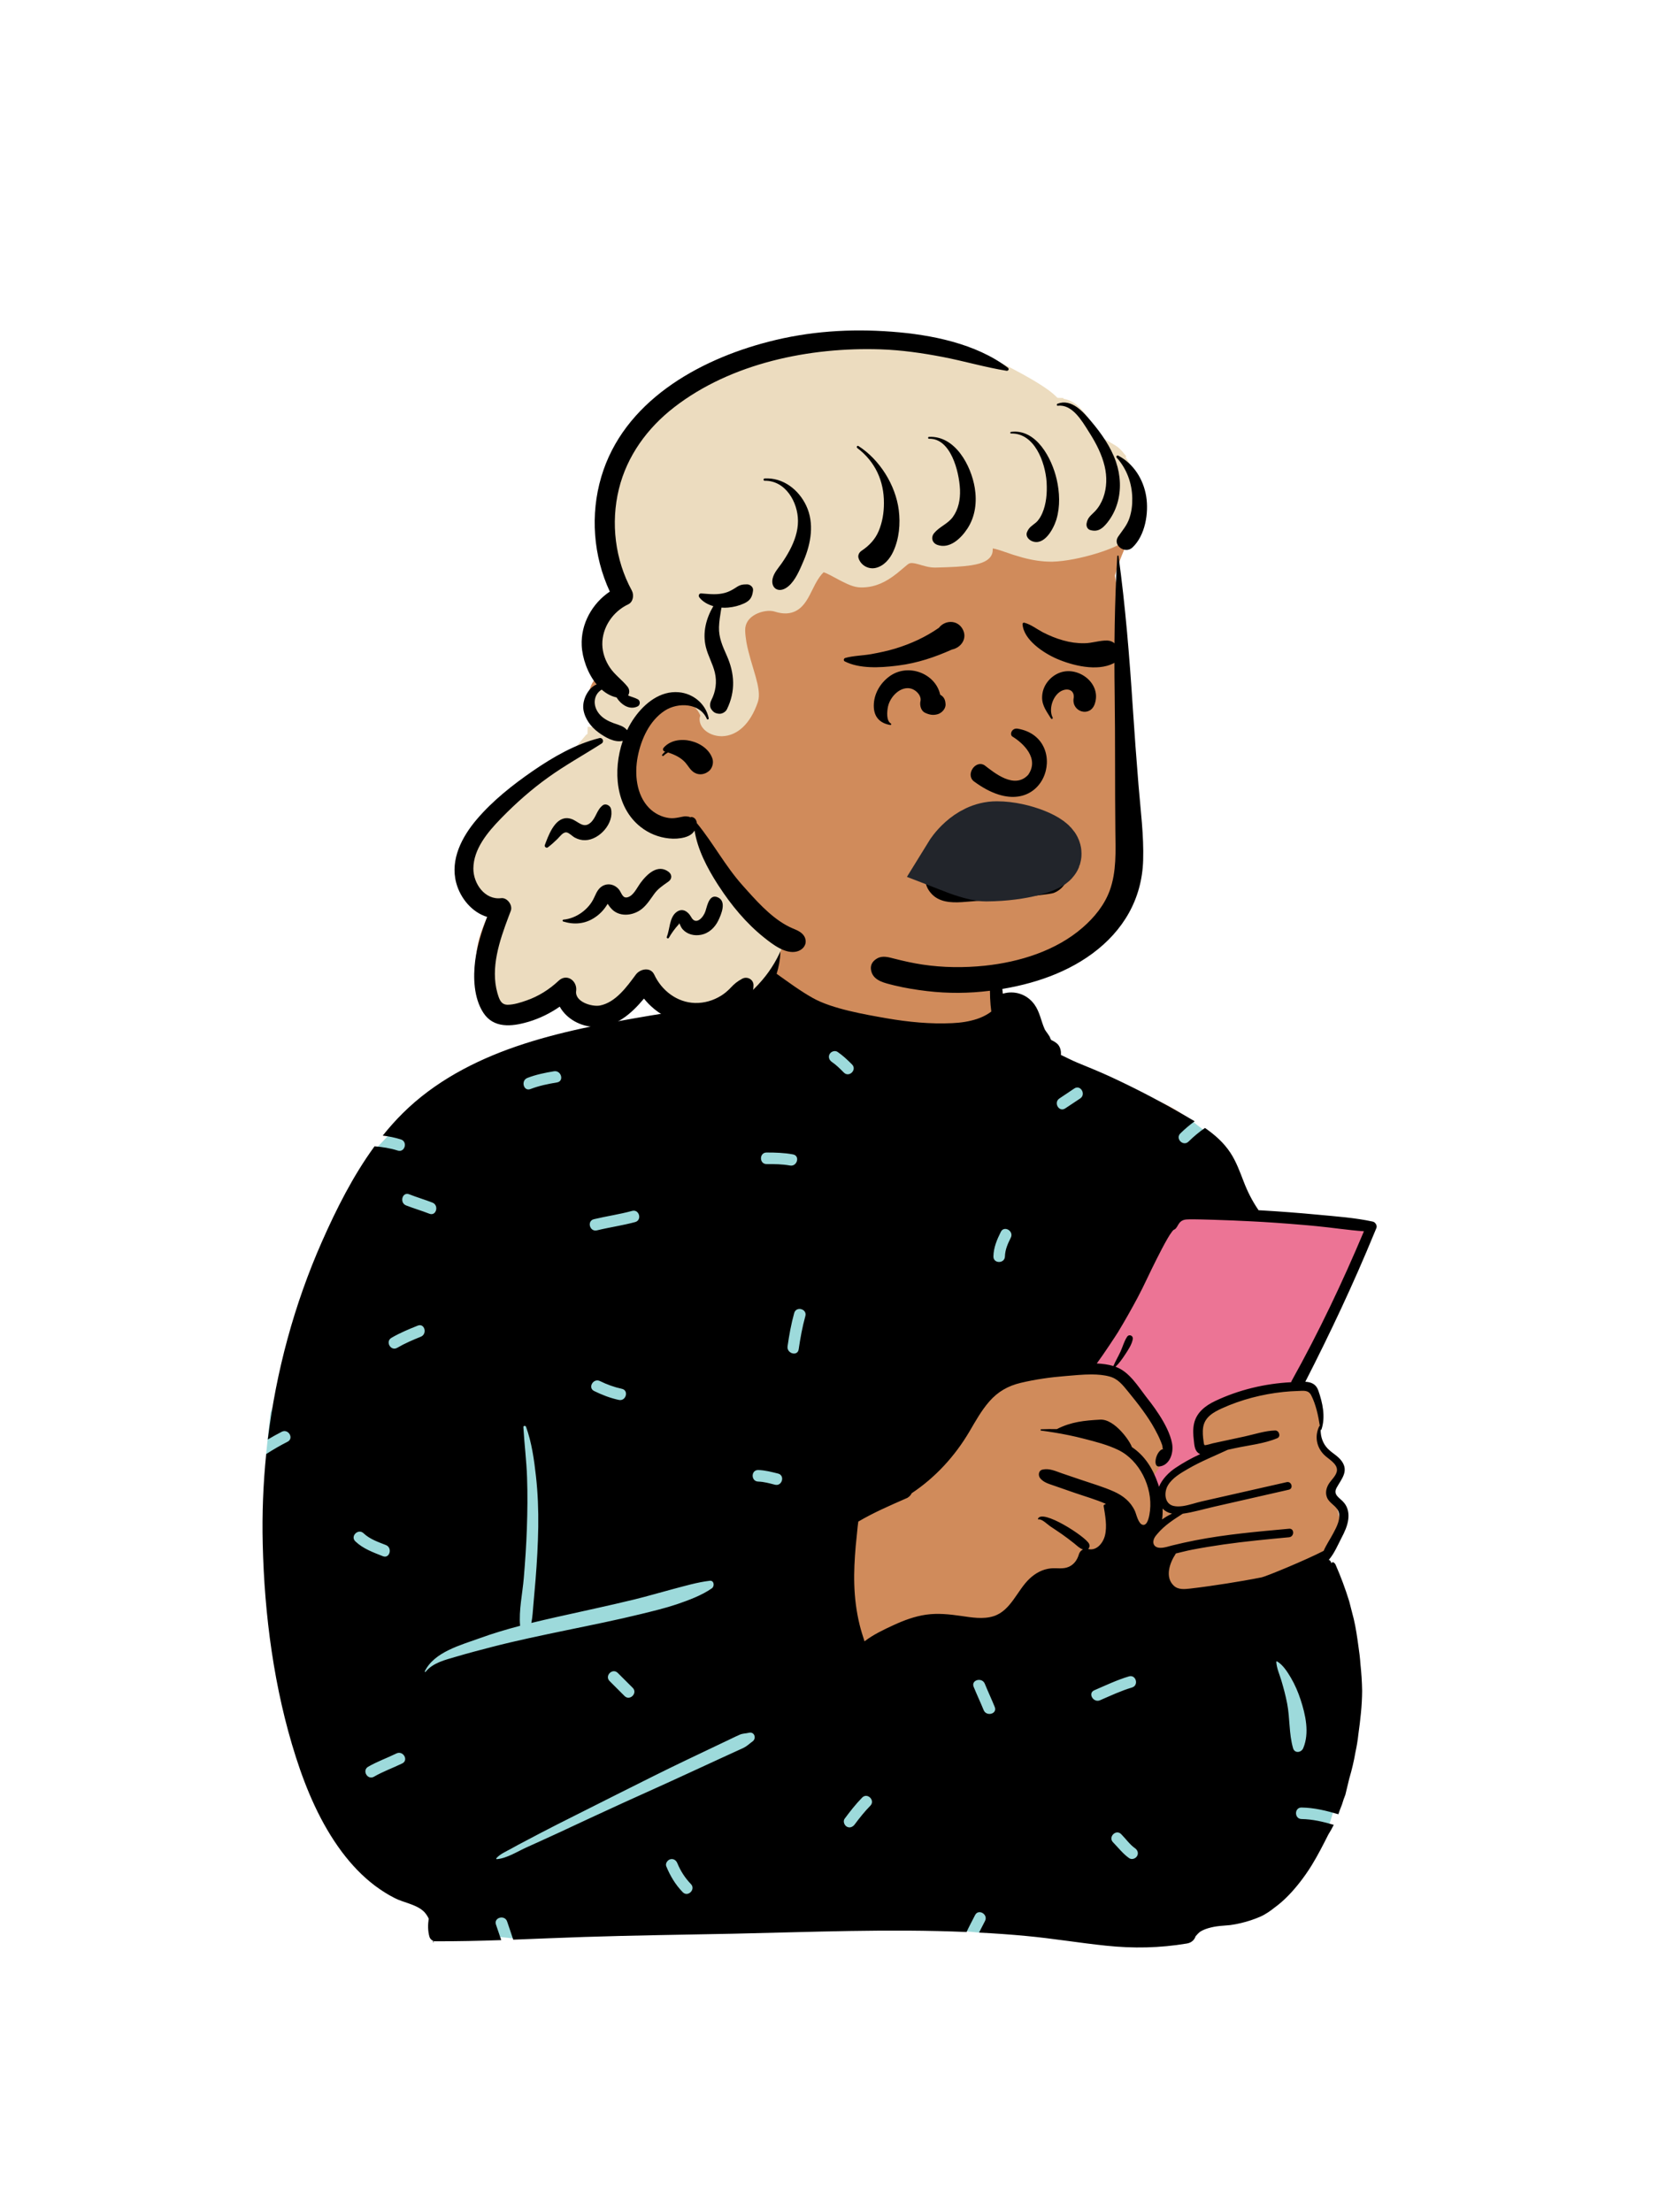 <svg width="36" height="48" viewBox="0 0 36 48" fill="none" xmlns="http://www.w3.org/2000/svg">
<path fill-rule="evenodd" clip-rule="evenodd" d="M26.826 26.163C26.553 25.104 26.302 24.655 25.817 24.288C25.364 23.944 24.702 23.655 23.737 23.444C22.731 23.268 22.703 22.745 22.451 21.905C22.377 21.652 22.013 21.585 21.855 21.767C21.833 21.743 21.81 21.721 21.786 21.701C21.807 21.581 21.632 21.235 21.638 21.12C21.699 19.918 21.306 19.314 20.324 19.089C20.111 19.04 18.66 19.011 18.452 19.069C17.542 19.321 16.646 20.12 16.783 21.082C16.498 21.456 16.218 21.683 15.777 21.804C15.091 21.891 15.436 31.616 16.628 37.443C17.139 39.943 29.368 35.688 28.816 34.436C28.894 34.206 28.751 33.954 28.816 33.717C28.862 33.545 28.982 33.474 29.042 33.305C29.126 33.066 29.034 32.745 28.939 32.501C28.9 32.38 29.011 32.249 29.042 32.125C29.188 31.54 28.853 31.591 28.612 31.2C28.616 31.199 28.678 30.92 28.678 30.921C28.715 30.722 28.622 30.467 28.542 30.3C28.487 30.188 28.37 30.117 28.254 30.13C28.371 29.733 28.519 29.403 28.678 29.02C28.959 28.346 29.227 27.641 29.631 27.03C29.796 26.78 29.662 26.55 29.395 26.533C28.529 26.478 27.672 26.354 26.826 26.163Z" fill="#D08B5B"/>
<path fill-rule="evenodd" clip-rule="evenodd" d="M25.474 26.244L23.496 29.592C23.496 29.592 23.965 29.638 24.155 29.73C24.345 29.821 25.217 30.929 25.217 30.929L25.355 31.54L25.027 32.032L25.155 32.341C25.155 32.341 25.246 32.131 25.474 31.969C25.701 31.806 26.202 31.54 26.202 31.54C26.202 31.54 26.036 31.451 26.036 31.346C26.036 31.241 25.889 30.795 26.202 30.626C26.516 30.457 28.135 30.062 28.135 30.062L29.776 26.6L25.474 26.244Z" fill="#EC7495"/>
<path fill-rule="evenodd" clip-rule="evenodd" d="M16.652 21.826L22.931 22.928L25.817 24.287L26.289 24.65L23.496 29.591L19.184 30.378L18.085 33.233L18.309 36.45L25.324 35.613L28.35 35.254L29.062 38.126L28.933 39.308L28.746 39.907L21.245 41.933C21.245 41.933 17.425 41.562 16.748 41.562C16.071 41.562 11.106 42.056 11.106 42.056L9.958 41.933C9.958 41.933 7.416 39.254 7.022 38.3C6.628 37.346 5.775 31.55 5.775 31.55L5.869 30.659L8.065 25.007C8.065 25.007 8.358 24.741 8.728 24.287C9.098 23.834 16.652 21.826 16.652 21.826Z" fill="#9DDADB"/>
<path fill-rule="evenodd" clip-rule="evenodd" d="M28.017 29.991C27.45 30.02 26.882 30.155 26.368 30.399C26.158 30.499 25.968 30.644 25.912 30.882C25.884 31.003 25.891 31.129 25.906 31.252C25.917 31.345 25.92 31.463 26.001 31.526C26.015 31.537 26.029 31.545 26.045 31.551C25.855 31.637 25.675 31.739 25.515 31.845C25.368 31.942 25.218 32.091 25.15 32.259C25.145 32.24 25.139 32.222 25.133 32.205C25.018 31.864 24.841 31.585 24.561 31.398C24.529 31.282 24.189 30.784 23.872 30.803C23.526 30.823 23.247 30.849 22.934 31.008C22.82 31.006 22.706 31.007 22.593 31.012C22.574 31.013 22.575 31.039 22.593 31.041C22.684 31.053 22.776 31.066 22.867 31.081C23.084 31.116 23.301 31.16 23.513 31.215C23.767 31.28 24.03 31.346 24.267 31.461C24.728 31.684 25.013 32.268 24.955 32.776C24.945 32.859 24.913 33.111 24.797 33.085C24.7 33.063 24.661 32.859 24.627 32.784C24.535 32.583 24.371 32.453 24.173 32.364C23.941 32.26 23.693 32.189 23.453 32.107C23.317 32.06 23.18 32.014 23.044 31.968C22.904 31.92 22.772 31.854 22.623 31.887C22.533 31.907 22.523 32.014 22.573 32.076C22.65 32.169 22.764 32.197 22.874 32.236C23.02 32.286 23.166 32.337 23.311 32.388C23.536 32.466 23.772 32.532 23.991 32.628L23.985 32.644C23.967 32.639 23.946 32.656 23.949 32.678C23.982 32.881 24.028 33.115 23.977 33.318C23.937 33.479 23.796 33.657 23.612 33.61C23.641 33.584 23.652 33.538 23.632 33.496C23.56 33.341 22.608 32.728 22.523 32.955C22.521 32.964 22.529 32.969 22.536 32.968C22.609 32.953 22.73 33.077 22.788 33.116C22.871 33.172 22.956 33.227 23.039 33.285C23.129 33.348 23.217 33.415 23.303 33.483C23.371 33.537 23.422 33.593 23.5 33.62C23.459 33.64 23.427 33.676 23.413 33.722C23.378 33.842 23.31 33.944 23.193 33.996C23.07 34.052 22.931 34.017 22.802 34.03C22.625 34.048 22.471 34.132 22.343 34.252C22.073 34.504 21.937 34.949 21.559 35.068C21.334 35.139 21.083 35.095 20.855 35.062C20.6 35.026 20.351 34.998 20.094 35.035C19.848 35.071 19.616 35.157 19.391 35.261C19.18 35.358 18.947 35.468 18.76 35.613C18.722 35.495 18.683 35.377 18.654 35.256C18.584 34.97 18.547 34.678 18.538 34.383C18.529 34.103 18.545 33.822 18.569 33.543C18.581 33.403 18.6 33.265 18.611 33.125C18.614 33.09 18.621 33.053 18.625 33.015C18.959 32.818 19.31 32.667 19.663 32.512C19.664 32.512 19.665 32.511 19.666 32.511C19.677 32.506 19.688 32.501 19.698 32.496C19.698 32.496 19.698 32.495 19.697 32.495C19.738 32.47 19.766 32.437 19.783 32.4C20.292 32.062 20.718 31.601 21.035 31.063C21.168 30.837 21.296 30.604 21.47 30.406C21.655 30.195 21.875 30.07 22.148 30.005C22.466 29.929 22.794 29.883 23.12 29.857C23.298 29.843 23.497 29.821 23.691 29.822C23.826 29.823 23.959 29.834 24.08 29.868C24.26 29.917 24.365 30.054 24.478 30.192C24.586 30.325 24.694 30.458 24.794 30.597C24.89 30.728 24.98 30.863 25.058 31.006C25.105 31.091 25.149 31.178 25.186 31.269C25.198 31.301 25.215 31.337 25.223 31.37C25.231 31.404 25.216 31.439 25.254 31.439C25.099 31.442 24.996 31.828 25.15 31.819C25.367 31.806 25.476 31.547 25.433 31.316C25.357 30.905 24.949 30.409 24.868 30.304C24.689 30.071 24.505 29.768 24.219 29.66C24.215 29.659 24.21 29.657 24.206 29.656C24.289 29.577 24.355 29.482 24.418 29.386C24.483 29.287 24.56 29.174 24.581 29.056C24.595 28.982 24.502 28.939 24.458 29.005C24.394 29.1 24.363 29.221 24.315 29.326C24.266 29.432 24.206 29.533 24.16 29.64C24.047 29.605 23.924 29.59 23.8 29.584C23.957 29.372 24.225 28.962 24.257 28.91C24.405 28.666 24.547 28.415 24.682 28.163C24.827 27.891 24.952 27.607 25.092 27.332C25.171 27.176 25.251 27.018 25.339 26.867C25.369 26.815 25.402 26.763 25.439 26.715C25.446 26.706 25.455 26.698 25.463 26.689C25.473 26.684 25.483 26.678 25.489 26.675C25.539 26.646 25.557 26.578 25.593 26.535C25.65 26.466 25.717 26.458 25.803 26.457C25.985 26.455 26.169 26.462 26.351 26.467C26.62 26.475 26.887 26.486 27.155 26.5C27.236 26.504 27.317 26.508 27.398 26.513C27.788 26.537 28.177 26.567 28.566 26.604C28.909 26.637 29.253 26.691 29.597 26.716C29.131 27.823 28.615 28.91 28.03 29.959C28.024 29.97 28.02 29.98 28.017 29.991ZM25.433 32.842C25.358 32.877 25.285 32.92 25.217 32.969C25.228 32.892 25.231 32.812 25.228 32.732C25.284 32.792 25.356 32.826 25.433 32.842ZM28.64 30.938C28.634 30.939 28.629 30.942 28.627 30.947C28.523 31.162 28.566 31.401 28.736 31.569C28.825 31.657 29.019 31.756 29.012 31.9C29.007 32.016 28.88 32.114 28.826 32.21C28.776 32.3 28.757 32.398 28.797 32.495C28.849 32.619 28.993 32.669 29.043 32.791C29.105 32.946 29.004 33.133 28.932 33.268C28.866 33.393 28.78 33.518 28.723 33.65C28.342 33.847 27.476 34.206 27.372 34.226C27.245 34.251 27.117 34.275 26.989 34.297C26.744 34.339 26.499 34.379 26.253 34.413C26.112 34.433 25.972 34.452 25.831 34.468C25.709 34.481 25.57 34.499 25.471 34.406C25.272 34.22 25.384 33.907 25.51 33.718C25.512 33.715 25.512 33.711 25.511 33.708C25.63 33.68 25.749 33.648 25.867 33.625C26.095 33.581 26.324 33.544 26.553 33.511C27.025 33.444 27.499 33.399 27.973 33.355C28.09 33.343 28.091 33.159 27.973 33.17C27.292 33.232 26.608 33.291 25.936 33.422C25.768 33.455 25.601 33.492 25.435 33.533C25.356 33.553 25.272 33.583 25.189 33.584C25.184 33.584 25.18 33.584 25.174 33.584C25.013 33.579 24.99 33.441 25.078 33.326C25.089 33.312 25.101 33.298 25.112 33.284C25.269 33.097 25.464 32.973 25.665 32.844C25.89 32.813 26.114 32.745 26.334 32.695C26.878 32.571 27.422 32.447 27.967 32.323C28.073 32.299 28.028 32.135 27.921 32.159C27.508 32.252 27.095 32.346 26.682 32.44L26.077 32.577C25.956 32.604 25.805 32.659 25.663 32.679C25.593 32.688 25.525 32.69 25.464 32.675C25.266 32.628 25.256 32.38 25.341 32.233C25.437 32.068 25.618 31.965 25.779 31.871C26.057 31.709 26.353 31.592 26.642 31.457C26.694 31.446 26.745 31.435 26.796 31.423C27.095 31.358 27.436 31.325 27.717 31.205C27.801 31.169 27.755 31.036 27.672 31.038C27.454 31.043 27.226 31.12 27.012 31.167C26.782 31.217 26.551 31.267 26.32 31.316C26.297 31.321 26.16 31.365 26.139 31.355C26.126 31.349 26.121 31.303 26.117 31.273C26.103 31.174 26.093 31.07 26.108 30.971C26.142 30.749 26.327 30.644 26.515 30.558C26.933 30.368 27.392 30.25 27.848 30.202C27.953 30.191 28.058 30.184 28.164 30.181C28.288 30.177 28.391 30.155 28.454 30.277C28.553 30.47 28.607 30.718 28.64 30.938ZM28.059 37.931C27.968 37.616 27.993 37.28 27.93 36.958C27.898 36.792 27.854 36.628 27.806 36.466C27.767 36.335 27.703 36.196 27.695 36.059C27.695 36.05 27.706 36.045 27.713 36.049C27.841 36.123 27.94 36.282 28.014 36.407C28.101 36.556 28.168 36.713 28.222 36.877C28.33 37.206 28.419 37.601 28.28 37.931C28.238 38.03 28.093 38.05 28.059 37.931ZM24.503 40.318C24.367 40.223 24.268 40.091 24.153 39.974C24.04 39.859 24.217 39.681 24.33 39.797C24.428 39.896 24.514 40.021 24.629 40.102C24.685 40.14 24.711 40.211 24.674 40.273C24.642 40.328 24.559 40.357 24.503 40.318ZM23.746 36.675C23.994 36.568 24.238 36.451 24.497 36.374C24.652 36.328 24.718 36.569 24.564 36.615C24.325 36.686 24.101 36.792 23.872 36.891C23.726 36.955 23.598 36.739 23.746 36.675ZM21.128 36.6C21.068 36.45 21.31 36.386 21.37 36.533C21.439 36.703 21.517 36.868 21.586 37.038C21.647 37.188 21.404 37.252 21.345 37.105C21.276 36.935 21.197 36.77 21.128 36.6ZM18.545 39.588C18.504 39.642 18.437 39.671 18.373 39.633C18.32 39.601 18.288 39.516 18.329 39.461C18.448 39.302 18.569 39.145 18.709 39.003C18.822 38.888 18.999 39.065 18.886 39.18C18.761 39.307 18.651 39.446 18.545 39.588ZM18.175 22.824C18.29 22.902 18.391 22.998 18.489 23.096C18.603 23.21 18.426 23.387 18.312 23.273C18.229 23.19 18.146 23.106 18.049 23.04C17.993 23.002 17.968 22.931 18.004 22.869C18.037 22.813 18.119 22.786 18.175 22.824ZM21.934 26.855C21.869 26.985 21.811 27.113 21.807 27.261C21.803 27.422 21.553 27.422 21.557 27.261C21.561 27.067 21.633 26.899 21.718 26.728C21.79 26.584 22.006 26.711 21.934 26.855ZM23.313 23.617C23.448 23.528 23.573 23.745 23.44 23.834C23.331 23.906 23.223 23.978 23.115 24.05C22.98 24.14 22.855 23.923 22.989 23.834C23.097 23.762 23.205 23.69 23.313 23.617ZM17.331 29.278C17.308 29.437 17.067 29.369 17.09 29.211C17.125 28.967 17.168 28.727 17.234 28.49C17.278 28.334 17.519 28.401 17.476 28.556C17.41 28.794 17.367 29.034 17.331 29.278ZM16.454 32.147C16.292 32.144 16.292 31.893 16.454 31.896C16.599 31.9 16.743 31.938 16.884 31.973C17.04 32.012 16.973 32.254 16.817 32.215C16.698 32.185 16.577 32.15 16.454 32.147ZM16.13 37.927C16.074 37.954 16.017 37.978 15.961 38.004C15.849 38.055 15.737 38.106 15.625 38.158C15.392 38.265 15.159 38.373 14.926 38.48C14.46 38.696 13.99 38.905 13.522 39.118C13.045 39.336 12.57 39.557 12.095 39.779C11.871 39.883 11.646 39.984 11.421 40.086C11.229 40.173 10.991 40.325 10.78 40.339C10.769 40.34 10.765 40.326 10.771 40.319C10.851 40.228 10.978 40.175 11.083 40.117C11.19 40.056 11.299 39.999 11.408 39.942C11.634 39.822 11.861 39.703 12.09 39.587C12.547 39.356 13.005 39.126 13.463 38.896C13.931 38.662 14.398 38.426 14.869 38.201C15.091 38.094 15.313 37.988 15.536 37.883C15.656 37.825 15.776 37.768 15.897 37.711C15.949 37.687 16 37.66 16.054 37.638C16.124 37.609 16.178 37.615 16.251 37.597C16.37 37.567 16.422 37.719 16.33 37.785C16.255 37.839 16.215 37.885 16.13 37.927ZM14.458 40.495C14.432 40.433 14.486 40.357 14.545 40.342C14.617 40.323 14.674 40.366 14.699 40.429C14.768 40.596 14.866 40.749 14.992 40.879C15.104 40.994 14.927 41.172 14.815 41.056C14.657 40.894 14.544 40.704 14.458 40.495ZM13.228 36.475C13.114 36.361 13.291 36.184 13.405 36.298L13.73 36.622C13.844 36.736 13.667 36.914 13.553 36.8L13.228 36.475ZM9.899 35.946C9.666 36.014 9.394 36.077 9.234 36.276C9.227 36.286 9.214 36.273 9.218 36.264C9.422 35.841 10.006 35.693 10.41 35.545C10.696 35.441 10.99 35.354 11.286 35.276C11.256 34.938 11.338 34.577 11.366 34.241C11.396 33.882 11.421 33.522 11.433 33.162C11.446 32.795 11.45 32.425 11.437 32.058C11.425 31.692 11.378 31.331 11.357 30.966C11.355 30.931 11.404 30.929 11.415 30.959C11.538 31.297 11.59 31.672 11.63 32.029C11.671 32.396 11.685 32.763 11.68 33.132C11.674 33.512 11.652 33.892 11.622 34.27C11.607 34.45 11.591 34.63 11.575 34.809C11.563 34.946 11.557 35.082 11.53 35.214C11.708 35.171 11.887 35.129 12.065 35.089C12.634 34.961 13.205 34.841 13.771 34.703C14.049 34.635 14.323 34.553 14.6 34.48C14.86 34.412 15.135 34.33 15.402 34.299C15.498 34.288 15.51 34.419 15.447 34.463C15.229 34.616 14.941 34.722 14.69 34.808C14.438 34.893 14.176 34.955 13.917 35.019C13.379 35.151 12.835 35.26 12.292 35.372C11.75 35.485 11.207 35.597 10.67 35.736C10.412 35.803 10.155 35.87 9.899 35.946ZM8.62 29.244C8.481 29.326 8.355 29.11 8.494 29.028C8.676 28.921 8.87 28.841 9.065 28.763C9.215 28.703 9.279 28.945 9.131 29.004C8.956 29.075 8.784 29.148 8.62 29.244ZM8.116 38.55C7.976 38.632 7.85 38.415 7.989 38.334C8.185 38.221 8.399 38.145 8.602 38.046C8.747 37.975 8.873 38.191 8.729 38.262C8.526 38.361 8.311 38.437 8.116 38.55ZM7.889 33.268C8.024 33.396 8.204 33.457 8.374 33.524C8.523 33.583 8.457 33.825 8.308 33.766C8.096 33.682 7.88 33.605 7.712 33.445C7.594 33.334 7.772 33.157 7.889 33.268ZM9.384 26.094C9.532 26.152 9.467 26.394 9.317 26.335C9.151 26.27 8.979 26.22 8.812 26.155C8.664 26.097 8.729 25.854 8.879 25.913C9.045 25.979 9.217 26.028 9.384 26.094ZM12.021 23.244C12.179 23.218 12.247 23.459 12.088 23.486C11.891 23.519 11.698 23.558 11.511 23.63C11.361 23.688 11.296 23.446 11.445 23.388C11.631 23.316 11.825 23.277 12.021 23.244ZM12.893 30.182C12.748 30.111 12.875 29.895 13.019 29.966C13.171 30.041 13.329 30.098 13.494 30.134C13.652 30.167 13.585 30.409 13.428 30.375C13.241 30.335 13.064 30.266 12.893 30.182ZM13.716 26.274C13.872 26.231 13.938 26.473 13.783 26.516C13.51 26.59 13.228 26.629 12.953 26.696C12.797 26.734 12.73 26.492 12.887 26.454C13.162 26.388 13.443 26.349 13.716 26.274ZM17.208 25.048C17.366 25.077 17.299 25.318 17.142 25.289C16.974 25.258 16.804 25.258 16.634 25.258C16.473 25.258 16.473 25.007 16.634 25.007C16.827 25.007 17.018 25.012 17.208 25.048ZM28.596 26.356C28.187 26.317 27.778 26.286 27.367 26.262C27.348 26.261 27.329 26.26 27.31 26.259C27.308 26.255 27.305 26.251 27.302 26.246C27.169 26.05 27.07 25.853 26.985 25.631C26.903 25.419 26.824 25.201 26.698 25.01C26.554 24.792 26.361 24.622 26.148 24.474C26.02 24.561 25.9 24.663 25.791 24.77C25.675 24.883 25.498 24.706 25.613 24.593C25.711 24.497 25.814 24.409 25.924 24.329C25.797 24.252 25.668 24.18 25.542 24.108C25.07 23.838 24.586 23.589 24.093 23.361C23.863 23.255 23.631 23.161 23.397 23.065C23.271 23.014 23.147 22.948 23.021 22.889C23.03 22.8 23.004 22.7 22.936 22.642C22.885 22.599 22.846 22.583 22.786 22.552C22.773 22.547 22.765 22.545 22.761 22.543C22.764 22.544 22.772 22.546 22.785 22.551C22.817 22.565 22.82 22.561 22.793 22.538C22.791 22.487 22.691 22.38 22.668 22.328C22.589 22.148 22.564 21.959 22.447 21.795C22.285 21.57 22.013 21.485 21.76 21.561C21.734 21.29 21.727 21.008 21.625 20.766C21.622 20.759 21.613 20.756 21.609 20.764C21.503 20.945 21.494 21.147 21.485 21.356C21.477 21.552 21.485 21.753 21.511 21.948C21.494 21.961 21.478 21.973 21.461 21.984C21.38 22.038 21.293 22.078 21.201 22.109C21.027 22.166 20.845 22.192 20.663 22.2C20.191 22.223 19.706 22.175 19.243 22.095C18.774 22.013 18.056 21.89 17.639 21.655C17.364 21.501 17.11 21.312 16.853 21.129C16.946 20.829 16.97 20.505 16.876 20.252C16.865 20.221 16.817 20.215 16.808 20.252C16.749 20.494 16.732 20.737 16.654 20.977C16.652 20.98 16.651 20.984 16.65 20.988C16.625 20.971 16.601 20.955 16.577 20.939C16.52 20.901 16.444 20.929 16.41 20.982C15.869 21.834 15.013 21.883 14.114 22.035C13.131 22.202 12.142 22.382 11.196 22.707C10.292 23.019 9.427 23.473 8.742 24.152C8.587 24.305 8.442 24.469 8.305 24.64C8.438 24.656 8.569 24.682 8.699 24.723C8.852 24.771 8.786 25.013 8.632 24.965C8.466 24.912 8.297 24.886 8.127 24.873C7.662 25.51 7.299 26.232 6.985 26.943C6.383 28.306 5.992 29.757 5.811 31.234C5.91 31.175 6.011 31.119 6.114 31.066C6.258 30.993 6.384 31.209 6.241 31.282C6.081 31.363 5.926 31.453 5.776 31.55C5.711 32.197 5.685 32.847 5.701 33.497C5.737 35.047 5.946 36.641 6.419 38.12C6.651 38.845 6.959 39.565 7.416 40.178C7.624 40.455 7.859 40.706 8.136 40.915C8.271 41.016 8.413 41.107 8.563 41.183C8.756 41.282 9.007 41.315 9.174 41.455C9.229 41.501 9.271 41.561 9.303 41.63C9.284 41.76 9.282 41.891 9.318 42.021C9.329 42.062 9.36 42.095 9.398 42.111C9.398 42.122 9.398 42.133 9.398 42.144C9.398 42.149 9.406 42.15 9.407 42.145C9.408 42.135 9.41 42.126 9.411 42.115C9.424 42.12 9.436 42.121 9.45 42.121C9.925 42.123 10.401 42.112 10.877 42.096C10.84 41.983 10.8 41.871 10.762 41.758C10.71 41.605 10.952 41.54 11.004 41.691C11.048 41.823 11.095 41.954 11.137 42.086C11.647 42.067 12.157 42.045 12.666 42.028C13.748 41.992 14.831 41.98 15.914 41.957C17.596 41.921 19.289 41.848 20.974 41.92C21.032 41.796 21.097 41.675 21.159 41.553C21.232 41.409 21.448 41.536 21.375 41.68C21.332 41.764 21.288 41.848 21.245 41.933C21.587 41.95 21.927 41.974 22.267 42.006C22.848 42.06 23.422 42.157 24.002 42.217C24.591 42.279 25.168 42.268 25.753 42.17C25.858 42.153 25.92 42.089 25.945 42.01C25.946 42.01 25.947 42.009 25.948 42.008C25.978 41.973 26.006 41.944 26.035 41.919C26.07 41.896 26.107 41.877 26.151 41.86C26.234 41.829 26.319 41.81 26.406 41.797C26.502 41.783 26.599 41.781 26.695 41.77C26.776 41.759 26.855 41.744 26.933 41.725C27.075 41.691 27.21 41.647 27.344 41.589C27.461 41.538 27.566 41.464 27.666 41.384C27.872 41.234 28.05 41.041 28.206 40.842C28.297 40.725 28.382 40.604 28.46 40.478C28.595 40.259 28.71 40.032 28.826 39.803C28.869 39.735 28.907 39.666 28.942 39.595C28.715 39.528 28.485 39.473 28.244 39.469C28.083 39.467 28.083 39.216 28.244 39.219C28.521 39.223 28.782 39.288 29.042 39.365C29.055 39.331 29.067 39.297 29.078 39.263C29.109 39.191 29.135 39.118 29.156 39.043C29.169 39.009 29.181 38.976 29.194 38.942C29.222 38.825 29.25 38.707 29.279 38.59C29.335 38.402 29.38 38.211 29.413 38.018C29.441 37.891 29.462 37.763 29.476 37.633C29.52 37.319 29.556 37.006 29.558 36.688C29.555 36.493 29.542 36.297 29.521 36.103C29.512 35.971 29.496 35.839 29.476 35.709C29.449 35.514 29.422 35.322 29.377 35.131C29.344 35.001 29.31 34.871 29.277 34.742C29.193 34.471 29.095 34.207 28.981 33.948C28.975 33.931 28.943 33.896 28.924 33.895C28.91 33.895 28.89 33.908 28.896 33.926C28.897 33.927 28.898 33.929 28.898 33.931C28.892 33.916 28.885 33.901 28.879 33.886C28.873 33.873 28.851 33.845 28.834 33.845C28.833 33.845 28.832 33.845 28.831 33.846C28.836 33.843 28.84 33.838 28.844 33.834C28.956 33.701 29.029 33.526 29.109 33.371C29.176 33.244 29.239 33.11 29.257 32.967C29.273 32.84 29.252 32.716 29.172 32.614C29.082 32.498 28.913 32.443 29.007 32.276C29.114 32.085 29.271 31.919 29.114 31.702C29.035 31.591 28.908 31.531 28.814 31.435C28.706 31.323 28.655 31.175 28.658 31.023C28.664 31.027 28.673 31.025 28.676 31.015C28.767 30.741 28.701 30.44 28.608 30.173C28.558 30.028 28.45 29.988 28.325 29.981C28.866 28.924 29.372 27.85 29.823 26.752C29.838 26.716 29.853 26.68 29.868 26.644C29.89 26.59 29.843 26.518 29.79 26.506C29.4 26.421 28.994 26.394 28.596 26.356Z" fill="black"/>
<path fill-rule="evenodd" clip-rule="evenodd" d="M24.383 10.159C24.313 9.983 24.19 9.763 23.985 9.754C23.827 9.268 23.432 8.773 22.884 8.786C21.274 7.135 19.247 7.213 17.128 7.562C16.01 7.77 14.875 8.177 14.041 8.981C13.042 9.926 12.653 11.576 13.435 12.772C12.759 13.135 12.746 13.997 13.035 14.619C12.688 14.86 12.667 15.444 13.058 15.628C13.037 15.713 13.052 15.802 13.092 15.878C12.898 16.039 12.645 16.159 12.436 16.262C12.344 16.307 12.291 16.381 12.269 16.465C11.583 16.916 9.874 18.017 9.895 18.894C9.885 19.352 10.223 19.653 10.634 19.772C10.39 20.263 10.204 20.836 10.438 21.365C10.503 21.525 10.988 21.994 11.012 22.003C11.055 22.04 11.751 21.719 12.089 21.556C12.155 21.984 12.611 22.208 13.005 22.061C13.377 21.949 13.607 21.632 13.842 21.344C14.154 22.027 15.072 22.035 15.666 21.74C16.199 21.494 16.604 21.041 16.83 20.496C18.029 21.084 19.431 21.256 20.734 21.021C20.817 21.169 21.002 21.268 21.167 21.211C21.86 21.002 22.625 20.991 23.213 20.512C24.436 19.632 24.539 18.009 24.454 16.625C24.378 15.245 24.445 13.854 24.194 12.489C24.303 12.088 24.483 11.732 24.651 11.355C24.832 10.959 24.828 10.371 24.383 10.159Z" fill="#D08B5B"/>
<path fill-rule="evenodd" clip-rule="evenodd" d="M18.828 7.421L18.875 7.421C18.954 7.422 19.032 7.423 19.11 7.426C19.524 7.439 19.956 7.493 20.442 7.585L20.516 7.6C20.637 7.623 20.745 7.647 20.918 7.688L21.26 7.769C21.435 7.809 21.563 7.837 21.682 7.86L21.697 7.863C21.697 7.863 22.61 8.302 22.905 8.591L22.935 8.62L22.947 8.632L23.076 8.636L23.077 8.653L23.078 8.653C23.205 8.673 23.32 8.739 23.428 8.842L23.439 8.853L23.45 8.864C23.534 8.949 23.6 9.04 23.692 9.183L23.713 9.216L23.75 9.275L23.78 9.323C23.8 9.354 23.819 9.385 23.837 9.416L23.855 9.446L23.867 9.468L24.198 9.662C24.246 9.69 24.29 9.726 24.329 9.769L24.34 9.781L24.351 9.793L24.441 9.901L24.423 9.92L24.431 9.932L24.447 9.953L24.462 9.975L24.477 9.997L24.484 10.007L24.494 10.028L24.498 10.039L24.502 10.047L24.513 10.053L24.536 10.095C24.656 10.311 24.72 10.556 24.724 10.808C24.727 10.982 24.706 11.14 24.655 11.292C24.62 11.397 24.573 11.48 24.492 11.594L24.427 11.682L24.414 11.7L24.398 11.723C24.396 11.726 24.394 11.73 24.391 11.733C24.287 11.885 23.393 12.173 22.843 12.187L22.827 12.187L22.805 12.187C22.753 12.187 22.702 12.185 22.654 12.181C22.442 12.164 22.245 12.119 22.015 12.046L21.967 12.031L21.715 11.945C21.706 11.943 21.7 11.941 21.695 11.939L21.672 11.932C21.617 11.915 21.576 11.905 21.549 11.901L21.543 11.901L21.542 11.911L21.542 11.921L21.542 11.929C21.544 12.046 21.473 12.131 21.363 12.185C21.294 12.22 21.204 12.244 21.091 12.263L21.073 12.266C20.888 12.294 20.668 12.306 20.3 12.315C20.285 12.315 20.271 12.315 20.257 12.314C20.178 12.311 20.116 12.297 20 12.264L19.946 12.248L19.916 12.24C19.861 12.225 19.831 12.219 19.802 12.218L19.793 12.217L19.785 12.217C19.75 12.217 19.725 12.225 19.701 12.244L19.688 12.254L19.518 12.396C19.496 12.415 19.476 12.431 19.462 12.443L19.456 12.447C19.223 12.631 19 12.735 18.739 12.745L18.721 12.746L18.703 12.746C18.69 12.746 18.676 12.746 18.663 12.745C18.553 12.741 18.438 12.7 18.282 12.621L18.25 12.604L18.227 12.593C18.215 12.587 18.203 12.58 18.19 12.573L18.074 12.511L18.014 12.479C17.943 12.443 17.903 12.425 17.877 12.418L17.872 12.417L17.87 12.419C17.808 12.479 17.755 12.556 17.698 12.661L17.689 12.677L17.677 12.701L17.595 12.862L17.58 12.893C17.52 13.009 17.472 13.084 17.41 13.149C17.32 13.245 17.21 13.3 17.076 13.309L17.062 13.309L17.046 13.31C16.983 13.31 16.916 13.301 16.844 13.28L16.827 13.275L16.81 13.27C16.702 13.236 16.531 13.258 16.395 13.33C16.248 13.408 16.166 13.528 16.17 13.681C16.172 13.757 16.181 13.839 16.196 13.927L16.2 13.951C16.221 14.06 16.248 14.17 16.29 14.316L16.38 14.622L16.39 14.657L16.401 14.694C16.415 14.748 16.427 14.794 16.437 14.838C16.474 15.006 16.48 15.132 16.443 15.239C16.28 15.712 15.997 15.963 15.675 15.974L15.664 15.974L15.65 15.974C15.402 15.971 15.178 15.81 15.181 15.6C15.181 15.578 15.185 15.558 15.193 15.539L15.196 15.532L15.197 15.528L15.195 15.522C15.119 15.339 14.943 15.206 14.736 15.18L14.725 15.179L14.713 15.178C14.702 15.177 14.69 15.176 14.68 15.176L14.669 15.175L14.657 15.175C14.381 15.176 14.109 15.359 13.895 15.66C13.85 15.723 13.809 15.791 13.771 15.863L13.759 15.887L13.7 16.01L13.659 16.128C13.438 16.778 13.55 17.459 13.982 17.811L13.996 17.822C14.152 17.944 14.335 18.019 14.531 18.039C14.553 18.041 14.576 18.043 14.598 18.043L14.614 18.044L14.633 18.043C14.696 18.043 14.757 18.035 14.812 18.02C14.857 18.008 14.888 17.993 14.91 17.974C14.915 17.969 14.92 17.965 14.924 17.96L14.927 17.956L14.928 17.955L15.224 17.999C15.274 18.319 15.42 18.651 15.656 19.031L15.671 19.055L15.697 19.096L15.723 19.137C16.002 19.566 16.312 19.927 16.653 20.204L16.677 20.223L16.709 20.249L16.738 20.272C16.795 20.316 16.842 20.351 16.89 20.381L16.902 20.389L17.014 20.46L16.962 20.583C16.84 20.868 16.673 21.128 16.466 21.349L16.447 21.37L16.303 21.518L16.193 21.377C16.192 21.376 16.189 21.375 16.186 21.374L16.184 21.374H16.183L16.182 21.374L16.18 21.375L16.178 21.375C16.096 21.42 16.05 21.455 15.985 21.522L15.975 21.532L15.964 21.543L15.949 21.559C15.882 21.629 15.809 21.688 15.73 21.738C15.548 21.852 15.345 21.915 15.136 21.921L15.116 21.921L15.096 21.921C15.089 21.921 15.082 21.921 15.075 21.921C14.638 21.908 14.246 21.628 14.053 21.216C14.046 21.2 14.038 21.194 14.025 21.193L14.022 21.193L14.017 21.193C13.985 21.193 13.946 21.212 13.924 21.238L13.92 21.243L13.846 21.342L13.818 21.38C13.555 21.726 13.339 21.915 13.049 21.973C13.026 21.977 13.002 21.98 12.976 21.981L12.961 21.982H12.952C12.827 21.982 12.683 21.946 12.571 21.882C12.423 21.798 12.331 21.668 12.343 21.507L12.344 21.497L12.346 21.48C12.356 21.394 12.287 21.347 12.235 21.389L12.231 21.392L12.227 21.396C12.011 21.599 11.762 21.755 11.495 21.851L11.471 21.86L11.436 21.872C11.267 21.929 11.148 21.957 11.022 21.959C10.914 21.961 10.824 21.922 10.758 21.846C10.715 21.796 10.688 21.74 10.662 21.659L10.658 21.645L10.648 21.613L10.642 21.593C10.564 21.319 10.562 21.026 10.623 20.703C10.669 20.461 10.742 20.228 10.863 19.901L10.887 19.838L10.936 19.709C10.941 19.697 10.912 19.652 10.893 19.646L10.891 19.646L10.875 19.648C10.863 19.649 10.851 19.65 10.839 19.65L10.821 19.651H10.809C10.413 19.647 10.111 19.257 10.113 18.845C10.116 18.459 10.31 18.126 10.68 17.732L10.712 17.698L10.747 17.662L10.781 17.627C11.11 17.291 11.447 16.998 11.796 16.747L11.825 16.726L11.858 16.703C11.976 16.62 12.09 16.545 12.249 16.447L12.342 16.389L12.721 15.941C12.73 15.936 12.739 15.931 12.748 15.926L12.752 15.77L13.117 15.778C13.024 15.73 12.948 15.673 12.885 15.599C12.678 15.353 12.704 15.011 12.956 14.843L12.965 14.837L13.071 14.771L13.158 14.848C13.233 14.914 13.314 14.958 13.397 14.979L13.41 14.982L13.476 14.996L13.489 15.016L13.496 15.006C13.496 15.005 13.496 15.004 13.495 15.002L13.495 15.001L13.493 14.999L13.485 14.989L13.476 14.978C13.447 14.944 13.414 14.91 13.355 14.853L13.313 14.813L13.281 14.781C13.196 14.697 13.15 14.646 13.102 14.574C12.983 14.394 12.915 14.192 12.912 13.987C12.906 13.56 13.171 13.157 13.563 12.973C13.577 12.966 13.587 12.921 13.571 12.89C13.191 12.192 13.085 11.354 13.276 10.575C13.454 9.848 13.897 9.207 14.531 8.715C15.62 7.871 17.13 7.436 18.732 7.421L18.781 7.421H18.828Z" fill="#ECDCBF"/>
<path fill-rule="evenodd" clip-rule="evenodd" d="M13.006 16.015C13.078 15.997 13.116 16.094 13.055 16.133C12.667 16.381 12.265 16.602 11.89 16.872C11.533 17.128 11.203 17.42 10.895 17.734L10.861 17.769C10.583 18.056 10.275 18.421 10.272 18.844C10.27 19.173 10.522 19.532 10.875 19.488C11.008 19.472 11.13 19.641 11.084 19.763L11.035 19.892C10.839 20.412 10.639 21.001 10.794 21.548L10.8 21.567C10.837 21.692 10.877 21.803 11.022 21.801C11.156 21.798 11.296 21.753 11.422 21.709C11.684 21.619 11.921 21.469 12.122 21.28C12.3 21.113 12.527 21.282 12.503 21.495L12.502 21.502C12.47 21.74 12.849 21.851 13.021 21.817C13.361 21.749 13.604 21.408 13.797 21.147C13.889 21.022 14.115 20.973 14.197 21.147C14.358 21.493 14.691 21.751 15.081 21.762C15.284 21.767 15.478 21.71 15.65 21.603C15.72 21.559 15.782 21.507 15.84 21.448L15.854 21.433C15.939 21.343 15.998 21.295 16.106 21.236C16.213 21.178 16.351 21.25 16.351 21.376C16.35 21.541 16.302 21.65 16.189 21.769C16.095 21.867 15.984 21.954 15.868 22.023C15.633 22.162 15.354 22.24 15.081 22.231C14.651 22.217 14.24 22.002 13.974 21.667C13.702 21.993 13.365 22.293 12.927 22.284C12.599 22.278 12.293 22.107 12.146 21.842C11.94 21.985 11.713 22.097 11.47 22.17L11.448 22.176C11.105 22.276 10.709 22.316 10.488 21.974C10.28 21.653 10.265 21.208 10.312 20.841C10.355 20.513 10.455 20.202 10.571 19.895C10.242 19.796 9.987 19.487 9.899 19.153C9.766 18.648 10.024 18.158 10.342 17.783C10.688 17.375 11.123 17.031 11.561 16.729C11.998 16.428 12.488 16.145 13.006 16.015ZM24.245 12.066C24.246 12.052 24.269 12.047 24.271 12.062C24.422 13.161 24.51 14.257 24.582 15.363C24.619 15.923 24.66 16.483 24.706 17.042C24.75 17.579 24.823 18.13 24.806 18.668C24.78 19.512 24.372 20.198 23.702 20.692C23.059 21.165 22.263 21.399 21.482 21.497C21.028 21.555 20.568 21.558 20.113 21.504C19.877 21.476 19.642 21.438 19.41 21.382L19.311 21.357C19.128 21.311 18.925 21.247 18.899 21.031C18.887 20.927 18.942 20.849 19.032 20.797C19.149 20.728 19.282 20.769 19.403 20.8C19.606 20.852 19.811 20.898 20.018 20.929C20.463 20.996 20.921 21 21.368 20.954C22.121 20.875 22.915 20.631 23.495 20.125C23.747 19.906 23.966 19.638 24.082 19.32C24.23 18.911 24.208 18.465 24.203 18.037C24.192 17.042 24.202 16.047 24.188 15.052C24.174 14.053 24.186 13.063 24.245 12.066ZM16.677 7.415C17.556 7.187 18.449 7.128 19.352 7.197C20.204 7.261 21.174 7.452 21.87 7.978C21.904 8.003 21.884 8.051 21.842 8.045C21.377 7.97 20.923 7.835 20.46 7.746C20.015 7.66 19.561 7.595 19.108 7.58C17.573 7.529 15.866 7.878 14.629 8.837C14.049 9.286 13.606 9.891 13.43 10.61C13.249 11.348 13.347 12.146 13.71 12.813C13.762 12.909 13.741 13.062 13.632 13.113C13.301 13.268 13.065 13.612 13.07 13.983C13.073 14.163 13.135 14.336 13.234 14.484C13.339 14.642 13.5 14.752 13.617 14.899C13.664 14.957 13.665 15.036 13.629 15.09C13.697 15.12 13.772 15.136 13.839 15.172C13.897 15.202 13.898 15.296 13.839 15.326C13.69 15.402 13.529 15.322 13.428 15.2C13.41 15.178 13.394 15.156 13.38 15.133C13.259 15.107 13.151 15.046 13.057 14.963C12.877 15.071 12.852 15.312 13.007 15.495C13.086 15.589 13.198 15.647 13.311 15.689L13.325 15.694C13.435 15.733 13.536 15.755 13.608 15.843C13.655 15.745 13.709 15.652 13.77 15.567C13.99 15.258 14.328 14.985 14.729 15.02C15.043 15.047 15.315 15.272 15.379 15.583C15.384 15.606 15.349 15.624 15.339 15.6C15.188 15.248 14.711 15.235 14.428 15.418C14.094 15.634 13.911 16.041 13.838 16.42C13.766 16.794 13.807 17.248 14.086 17.532C14.2 17.648 14.355 17.728 14.517 17.749C14.596 17.76 14.666 17.749 14.742 17.734L14.792 17.724C14.827 17.716 14.861 17.711 14.898 17.714L14.952 17.721L14.983 17.736C15.01 17.748 15.007 17.744 14.976 17.726C15.068 17.718 15.116 17.787 15.121 17.862C15.124 17.863 15.127 17.866 15.129 17.869C15.48 18.299 15.74 18.793 16.112 19.209L16.221 19.331C16.501 19.643 16.821 19.982 17.201 20.144L17.246 20.163C17.357 20.209 17.468 20.274 17.482 20.407C17.495 20.527 17.401 20.617 17.292 20.645C17.045 20.709 16.763 20.488 16.582 20.344C16.192 20.033 15.865 19.637 15.595 19.22L15.568 19.179C15.346 18.831 15.137 18.434 15.072 18.021L15.06 18.04C15.059 18.041 15.059 18.042 15.058 18.043C15.045 18.061 15.03 18.076 15.014 18.091C14.968 18.13 14.913 18.153 14.855 18.169C14.747 18.198 14.628 18.204 14.517 18.192C14.291 18.169 14.08 18.083 13.902 17.943C13.358 17.515 13.294 16.72 13.514 16.075C13.333 16.118 13.128 15.996 12.987 15.892C12.825 15.773 12.692 15.6 12.66 15.397C12.629 15.195 12.757 14.928 12.947 14.85C12.75 14.613 12.635 14.275 12.623 14.005C12.602 13.536 12.851 13.092 13.233 12.836C12.874 12.064 12.805 11.169 13.047 10.349C13.527 8.723 15.135 7.813 16.677 7.415ZM15.308 19.771L15.312 19.757C15.351 19.631 15.4 19.381 15.588 19.476C15.767 19.567 15.652 19.836 15.59 19.967C15.515 20.124 15.385 20.25 15.211 20.283C15.07 20.311 14.915 20.276 14.816 20.166C14.787 20.134 14.771 20.099 14.754 20.061C14.747 20.046 14.744 20.035 14.743 20.029C14.741 20.036 14.737 20.047 14.725 20.06C14.646 20.146 14.572 20.247 14.514 20.349C14.501 20.373 14.458 20.356 14.469 20.33C14.536 20.166 14.524 19.913 14.673 19.795C14.804 19.691 14.927 19.773 14.996 19.894L15 19.901C15.101 20.085 15.262 19.91 15.308 19.771ZM13.883 19.18L13.896 19.161C14.037 18.969 14.273 18.738 14.509 18.917C14.584 18.974 14.587 19.068 14.509 19.125L14.48 19.146C14.376 19.219 14.274 19.288 14.198 19.394C14.115 19.508 14.041 19.629 13.931 19.719C13.735 19.878 13.418 19.909 13.248 19.695L13.231 19.674C13.217 19.655 13.2 19.633 13.187 19.611L13.177 19.626C13.176 19.627 13.175 19.628 13.174 19.63L13.172 19.633C13.102 19.745 13.014 19.838 12.903 19.91C12.694 20.049 12.459 20.068 12.223 19.995C12.199 19.987 12.206 19.956 12.228 19.954C12.508 19.928 12.781 19.729 12.895 19.471L12.908 19.443C12.954 19.34 13.006 19.243 13.12 19.203C13.231 19.164 13.347 19.205 13.423 19.29C13.487 19.36 13.503 19.5 13.618 19.469C13.743 19.435 13.814 19.277 13.883 19.18ZM13.08 17.473C13.142 17.426 13.239 17.476 13.257 17.545C13.334 17.855 13.012 18.221 12.703 18.23C12.624 18.233 12.547 18.213 12.477 18.176C12.422 18.148 12.358 18.075 12.298 18.062C12.22 18.047 12.151 18.15 12.097 18.203C12.029 18.269 11.962 18.331 11.886 18.387C11.856 18.409 11.809 18.371 11.822 18.337L11.848 18.268C11.94 18.024 12.1 17.668 12.4 17.77C12.546 17.819 12.657 17.986 12.811 17.854C12.935 17.748 12.946 17.575 13.08 17.473ZM14.401 16.224C14.68 15.903 15.336 16.073 15.46 16.463C15.488 16.55 15.459 16.662 15.392 16.723C15.303 16.803 15.177 16.828 15.069 16.765C14.977 16.71 14.939 16.622 14.871 16.545C14.771 16.434 14.635 16.372 14.496 16.327C14.461 16.346 14.428 16.37 14.399 16.399C14.384 16.414 14.356 16.393 14.369 16.376C14.387 16.352 14.409 16.329 14.434 16.309L14.422 16.305C14.385 16.295 14.377 16.251 14.401 16.224ZM16.214 12.679C16.277 12.68 16.349 12.738 16.341 12.807L16.339 12.826C16.321 12.957 16.279 13.031 16.148 13.092C16.038 13.143 15.921 13.172 15.8 13.183C15.754 13.187 15.705 13.188 15.656 13.184L15.645 13.244C15.625 13.364 15.606 13.484 15.602 13.607C15.595 13.834 15.68 14.021 15.77 14.223C15.944 14.613 15.964 15.001 15.774 15.39C15.747 15.447 15.668 15.493 15.605 15.487C15.523 15.48 15.483 15.456 15.436 15.39C15.396 15.334 15.405 15.256 15.433 15.198L15.436 15.191C15.531 15.006 15.561 14.797 15.512 14.593C15.467 14.402 15.363 14.229 15.317 14.039C15.241 13.728 15.322 13.419 15.479 13.152C15.36 13.118 15.251 13.057 15.177 12.964L15.178 12.964C15.15 12.934 15.165 12.872 15.214 12.876L15.269 12.88C15.428 12.893 15.574 12.907 15.734 12.863C15.816 12.84 15.887 12.802 15.958 12.756L15.973 12.746C16.061 12.688 16.11 12.679 16.214 12.679ZM16.593 10.381C16.991 10.359 17.33 10.622 17.495 10.972C17.674 11.352 17.599 11.788 17.441 12.161L17.396 12.266C17.317 12.447 17.214 12.663 17.053 12.76C16.872 12.87 16.716 12.743 16.769 12.541C16.801 12.421 16.887 12.329 16.957 12.23C17.022 12.137 17.082 12.042 17.135 11.942C17.239 11.746 17.317 11.528 17.316 11.304C17.315 10.894 17.045 10.425 16.593 10.431C16.561 10.432 16.562 10.383 16.593 10.381ZM18.603 9.721C18.579 9.702 18.601 9.66 18.628 9.678C19.089 9.972 19.433 10.524 19.503 11.066C19.541 11.367 19.512 11.688 19.384 11.966C19.311 12.125 19.185 12.277 19.009 12.321C18.847 12.361 18.68 12.268 18.63 12.11C18.611 12.049 18.644 11.984 18.695 11.951C18.859 11.842 18.991 11.705 19.068 11.521C19.148 11.329 19.181 11.125 19.181 10.918C19.184 10.434 18.991 10.016 18.603 9.721ZM24.233 9.931C24.212 9.907 24.238 9.872 24.267 9.887C24.6 10.063 24.811 10.399 24.872 10.768C24.931 11.128 24.852 11.62 24.573 11.88C24.416 12.028 24.134 11.832 24.265 11.642C24.357 11.508 24.457 11.398 24.509 11.24C24.556 11.099 24.573 10.957 24.57 10.809C24.565 10.485 24.45 10.172 24.233 9.931ZM20.16 9.479C20.729 9.452 21.074 10.103 21.153 10.589C21.201 10.889 21.165 11.198 21 11.458L20.99 11.473C20.854 11.681 20.606 11.92 20.339 11.822C20.226 11.78 20.195 11.659 20.271 11.567C20.388 11.426 20.567 11.368 20.676 11.218C20.799 11.049 20.839 10.838 20.832 10.632L20.831 10.61C20.812 10.232 20.632 9.507 20.16 9.52C20.133 9.521 20.133 9.48 20.16 9.479ZM21.94 9.371C22.491 9.3 22.826 9.95 22.929 10.397C22.994 10.677 23.008 10.989 22.925 11.266L22.919 11.286C22.852 11.493 22.654 11.848 22.395 11.742C22.324 11.713 22.251 11.634 22.285 11.549C22.328 11.44 22.391 11.412 22.475 11.342C22.539 11.289 22.584 11.211 22.617 11.136C22.705 10.934 22.724 10.697 22.712 10.48L22.711 10.454C22.68 10.028 22.45 9.394 21.94 9.406C21.917 9.407 21.918 9.374 21.94 9.371ZM22.948 8.76C23.254 8.643 23.505 8.937 23.682 9.147C23.902 9.409 24.102 9.692 24.216 10.019C24.316 10.311 24.334 10.635 24.243 10.931C24.198 11.078 24.128 11.214 24.033 11.334L24.021 11.349C23.921 11.471 23.825 11.546 23.662 11.502C23.596 11.484 23.568 11.418 23.579 11.356C23.604 11.222 23.673 11.187 23.762 11.093C23.841 11.01 23.899 10.909 23.939 10.802C24.02 10.581 24.024 10.342 23.97 10.114C23.909 9.86 23.789 9.625 23.65 9.405L23.62 9.357C23.473 9.124 23.264 8.766 22.954 8.804C22.927 8.807 22.927 8.768 22.948 8.76Z" fill="black"/>
<path fill-rule="evenodd" clip-rule="evenodd" d="M21.838 17.971C22.209 17.971 22.366 18.031 22.608 18.173C22.85 18.315 23.108 18.498 23.169 18.773C23.227 19.028 23.114 19.277 22.866 19.375C22.727 19.429 21.126 19.557 20.875 19.574C20.624 19.59 20.385 19.57 20.223 19.403C19.807 18.97 20.385 18.41 20.755 18.203C21.085 18.018 21.466 17.971 21.838 17.971ZM21.752 18.262C21.472 18.262 21.014 18.466 21.014 18.566C21.014 18.666 22.349 18.567 22.377 18.482C22.406 18.396 22.031 18.262 21.752 18.262ZM21.967 15.98C22.203 16.124 22.563 16.459 22.309 16.815C22.01 17.13 21.579 16.769 21.366 16.606C21.169 16.48 20.948 16.805 21.131 16.952C22.665 18.089 23.288 16.018 22.086 15.811C21.954 15.789 21.905 15.936 21.967 15.98ZM19.298 14.678C19.7 14.38 20.302 14.609 20.402 15.074C20.471 15.111 20.508 15.168 20.516 15.253L20.518 15.274C20.528 15.374 20.439 15.469 20.35 15.496C20.249 15.525 20.17 15.51 20.076 15.467C19.987 15.427 19.956 15.31 19.972 15.222L19.974 15.215C19.998 15.105 19.904 14.999 19.809 14.956C19.702 14.906 19.583 14.937 19.49 15.002C19.387 15.074 19.301 15.197 19.272 15.32L19.269 15.333C19.247 15.439 19.229 15.638 19.332 15.699C19.35 15.71 19.337 15.734 19.319 15.731C19.095 15.693 18.962 15.558 18.961 15.318C18.959 15.063 19.096 14.827 19.298 14.678ZM23.005 14.593C23.407 14.45 23.91 14.834 23.755 15.276C23.653 15.567 23.26 15.45 23.296 15.159L23.298 15.15C23.321 14.999 23.206 14.927 23.066 14.977C22.857 15.051 22.745 15.378 22.842 15.569C22.854 15.593 22.821 15.613 22.807 15.59L22.793 15.569C22.684 15.395 22.585 15.267 22.621 15.045C22.654 14.84 22.81 14.662 23.005 14.593ZM22.189 13.54C22.188 13.52 22.209 13.507 22.227 13.511C22.369 13.547 22.499 13.651 22.629 13.719C22.771 13.792 22.916 13.852 23.071 13.895C23.221 13.938 23.373 13.959 23.529 13.957C23.698 13.956 23.864 13.893 24.029 13.898C24.279 13.906 24.409 14.268 24.163 14.393C23.806 14.574 23.276 14.443 22.928 14.292C22.648 14.17 22.208 13.883 22.189 13.54ZM20.374 13.622C20.504 13.454 20.768 13.444 20.884 13.642C21.003 13.847 20.86 14.052 20.656 14.094C20.286 14.26 19.906 14.387 19.501 14.439L19.446 14.446C19.093 14.489 18.648 14.513 18.33 14.35C18.299 14.334 18.308 14.287 18.339 14.277C18.519 14.226 18.72 14.226 18.905 14.193C19.08 14.161 19.255 14.125 19.426 14.073C19.764 13.97 20.084 13.824 20.374 13.622Z" fill="black"/>
<path fill-rule="evenodd" clip-rule="evenodd" d="M20.79 18.653C20.79 18.653 21.108 18.136 21.631 18.136C22.154 18.136 22.759 18.408 22.717 18.537C22.694 18.606 22.208 18.802 21.397 18.809C21.196 18.811 20.79 18.653 20.79 18.653Z" stroke="#22252B" stroke-width="1.5"/>
</svg>

